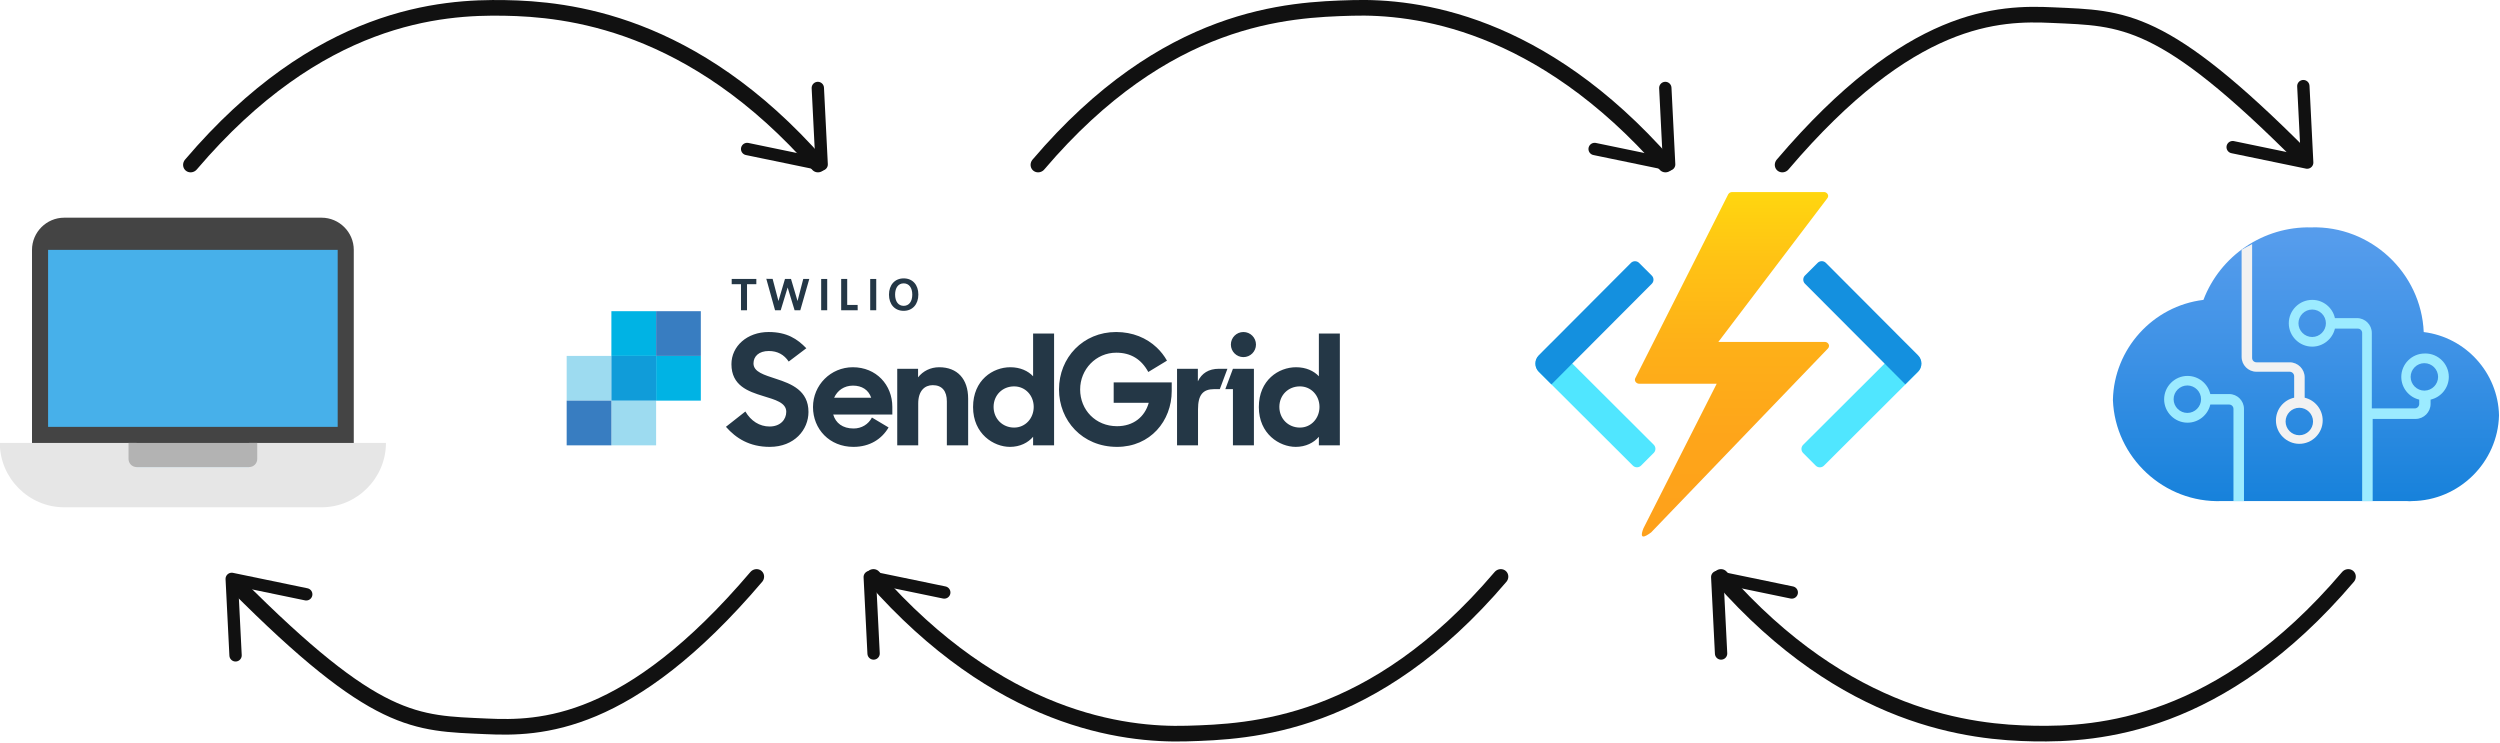 <?xml version="1.0" encoding="UTF-8" standalone="no"?>
<!DOCTYPE svg PUBLIC "-//W3C//DTD SVG 1.1//EN" "http://www.w3.org/Graphics/SVG/1.1/DTD/svg11.dtd">
<svg width="100%" height="100%" viewBox="0 0 1295 385" version="1.1" xmlns="http://www.w3.org/2000/svg" xmlns:xlink="http://www.w3.org/1999/xlink" xml:space="preserve" xmlns:serif="http://www.serif.com/" style="fill-rule:evenodd;clip-rule:evenodd;stroke-linecap:round;stroke-linejoin:round;">
    <g transform="matrix(1,0,0,1,-106,-310.208)">
        <g transform="matrix(1,0,0,1,272.917,11.403)">
            <g transform="matrix(-7.898,7.92,-7.92,-7.898,767.619,573.686)">
                <path d="M2.37,7.475L3.2,7.475C3.346,7.475 3.467,7.596 3.467,7.742L3.467,13.89C3.467,14.182 3.226,14.423 2.934,14.423L2.1,14.423L2.1,7.741C2.1,7.595 2.221,7.474 2.367,7.474L2.37,7.475Z" style="fill:rgb(80,230,255);fill-rule:nonzero;"/>
            </g>
            <g transform="matrix(7.92,7.898,-7.898,7.92,692.14,388.108)">
                <path d="M2.325,3.6L3.158,3.6C3.304,3.6 3.425,3.721 3.425,3.867L3.425,10.45L2.591,10.45C2.299,10.45 2.058,10.209 2.058,9.917L2.058,3.865C2.059,3.719 2.179,3.6 2.325,3.6Z" style="fill:rgb(20,144,223);fill-rule:nonzero;"/>
            </g>
            <g transform="matrix(7.898,7.92,-7.92,7.898,764.442,302.327)">
                <path d="M14.53,7.475L15.363,7.475C15.655,7.475 15.896,7.716 15.896,8.008L15.896,14.156C15.896,14.302 15.775,14.423 15.629,14.423L14.8,14.423C14.654,14.423 14.533,14.302 14.533,14.156L14.533,7.475L14.53,7.475Z" style="fill:rgb(80,230,255);fill-rule:nonzero;"/>
            </g>
            <g transform="matrix(-7.92,7.898,-7.898,-7.92,974.717,400.501)">
                <path d="M15.108,3.6L15.941,3.6L15.941,10.183C15.941,10.329 15.82,10.45 15.674,10.45L14.841,10.45C14.695,10.45 14.574,10.329 14.574,10.183L14.574,4.131C14.574,3.839 14.815,3.598 15.107,3.598L15.108,3.6Z" style="fill:rgb(20,144,223);fill-rule:nonzero;"/>
            </g>
            <g transform="matrix(11.185,0,0,11.185,627.723,386.833)">
                <path d="M8.459,9.9L4.87,9.9C4.766,9.904 4.676,9.823 4.67,9.719C4.67,9.693 4.676,9.667 4.688,9.644L8.991,1.13C9.028,1.063 9.1,1.022 9.177,1.024L13.422,1.024C13.526,1.02 13.616,1.101 13.622,1.205C13.622,1.241 13.609,1.276 13.587,1.305L8.534,7.966L13.462,7.966C13.566,7.962 13.656,8.043 13.662,8.147C13.661,8.193 13.643,8.237 13.61,8.269L5.421,16.788C5.344,16.834 4.797,17.288 5.065,16.599L8.459,9.9Z" style="fill:url(#_Linear1);fill-rule:nonzero;"/>
            </g>
        </g>
        <g transform="matrix(1,0,0,1,272.917,11.403)">
            <g transform="matrix(1,0,0,1,1200.49,425.348)">
                <g transform="matrix(11.111,0,0,11.111,-272.917,-37.871)">
                    <path d="M18,11.38C17.956,9.404 16.452,7.742 14.49,7.5C14.372,4.729 12.013,2.536 9.24,2.62C7.026,2.572 5.008,3.93 4.22,6C1.857,6.287 0.047,8.29 0,10.67C0.102,13.351 2.389,15.475 5.07,15.38L13.72,15.38C13.793,15.39 13.867,15.39 13.94,15.38C16.137,15.359 17.947,13.576 18,11.38Z" style="fill:url(#_Linear2);fill-rule:nonzero;"/>
                </g>
                <g transform="matrix(11.111,0,0,11.111,-272.917,-37.871)">
                    <path d="M5.42,10.39L4.54,10.39C4.426,9.897 3.984,9.545 3.478,9.545C2.88,9.545 2.388,10.037 2.388,10.635C2.388,11.233 2.88,11.725 3.478,11.725C3.984,11.725 4.426,11.373 4.54,10.88L5.42,10.88C5.53,10.88 5.62,10.97 5.62,11.08L5.62,15.38L6.11,15.38L6.11,11.08C6.11,10.701 5.799,10.39 5.42,10.39ZM3.47,11.27C3.119,11.27 2.83,10.981 2.83,10.63C2.83,10.279 3.119,9.99 3.47,9.99C3.821,9.99 4.11,10.279 4.11,10.63C4.11,10.981 3.821,11.27 3.47,11.27Z" style="fill:rgb(156,235,255);fill-rule:nonzero;"/>
                </g>
                <g transform="matrix(11.111,0,0,11.111,-272.917,-37.871)">
                    <path d="M8.94,10.61L8.94,9.61C8.94,9.226 8.624,8.91 8.24,8.91L6.69,8.91C6.58,8.91 6.49,8.82 6.49,8.71L6.49,3.4L6.26,3.52L6,3.66L6,8.66C6,9.039 6.311,9.35 6.69,9.35L8.24,9.35C8.355,9.35 8.45,9.445 8.45,9.56L8.45,10.56C7.954,10.668 7.598,11.112 7.6,11.62C7.6,11.62 7.6,11.621 7.6,11.621C7.6,12.219 8.092,12.711 8.69,12.711C9.288,12.711 9.78,12.219 9.78,11.621C9.78,11.117 9.431,10.676 8.94,10.56L8.94,10.61ZM8.69,12.31C8.339,12.31 8.05,12.021 8.05,11.67C8.05,11.319 8.339,11.03 8.69,11.03C9.041,11.03 9.33,11.319 9.33,11.67C9.33,12.021 9.041,12.31 8.69,12.31Z" style="fill:rgb(242,242,242);fill-rule:nonzero;"/>
                </g>
                <g transform="matrix(11.111,0,0,11.111,-272.917,-37.871)">
                    <path d="M14.53,8.5C13.934,8.502 13.444,8.994 13.444,9.59C13.444,10.092 13.791,10.533 14.28,10.65L14.28,10.85C14.28,10.965 14.185,11.06 14.07,11.06L12.07,11.06L12.07,7.54C12.07,7.161 11.759,6.85 11.38,6.85L10.35,6.85C10.242,6.354 9.798,5.998 9.29,6C9.29,6 9.289,6 9.289,6C8.691,6 8.199,6.492 8.199,7.09C8.199,7.688 8.691,8.18 9.289,8.18C9.793,8.18 10.234,7.831 10.35,7.34L11.42,7.34C11.53,7.34 11.62,7.43 11.62,7.54L11.62,15.38L12.11,15.38L12.11,11.55L14.11,11.55C14.494,11.55 14.81,11.234 14.81,10.85L14.81,10.65C15.304,10.538 15.658,10.097 15.66,9.59C15.66,9.59 15.66,9.59 15.66,9.589C15.66,8.991 15.168,8.499 14.57,8.499C14.557,8.499 14.543,8.5 14.53,8.5ZM9.29,7.73C8.939,7.73 8.65,7.441 8.65,7.09C8.65,6.739 8.939,6.45 9.29,6.45C9.641,6.45 9.93,6.739 9.93,7.09C9.93,7.441 9.641,7.73 9.29,7.73ZM14.53,10.23C14.527,10.23 14.523,10.23 14.52,10.23C14.169,10.23 13.88,9.941 13.88,9.59C13.88,9.239 14.169,8.95 14.52,8.95C14.871,8.95 15.16,9.239 15.16,9.59C15.16,9.937 14.877,10.225 14.53,10.23Z" style="fill:rgb(156,235,255);fill-rule:nonzero;"/>
                </g>
            </g>
        </g>
        <g transform="matrix(1,0,0,1,272.917,11.403)">
            <g transform="matrix(22.222,0,0,22.222,23.094,150.702)">
                <g transform="matrix(1.034,-0.991,0.951,0.991,-10.319,10.5)">
                    <path d="M10.5,10.5C10.638,7.265 9.299,5.641 8.583,4.899C7.855,4.145 6.323,2.794 3.133,3.133" style="fill:none;fill-rule:nonzero;stroke:rgb(17,17,17);stroke-width:0.26px;"/>
                </g>
                <g transform="matrix(0.297,0.04,-0.04,0.297,7.904,6.959)">
                    <path d="M4.595,10.084L10.5,10.5L9.41,4.646" style="fill:none;fill-rule:nonzero;stroke:rgb(17,17,17);stroke-width:0.96px;"/>
                </g>
            </g>
            <g transform="matrix(22.222,0,0,22.222,462.094,150.702)">
                <g transform="matrix(1.034,-0.991,0.951,0.991,-10.319,10.5)">
                    <path d="M10.5,10.5C10.638,7.265 9.344,5.617 8.583,4.899C7.811,4.17 6.323,2.794 3.133,3.133" style="fill:none;fill-rule:nonzero;stroke:rgb(17,17,17);stroke-width:0.26px;"/>
                </g>
                <g transform="matrix(0.297,0.04,-0.04,0.297,7.904,6.959)">
                    <path d="M4.595,10.084L10.5,10.5L9.41,4.646" style="fill:none;fill-rule:nonzero;stroke:rgb(17,17,17);stroke-width:0.96px;"/>
                </g>
            </g>
            <g transform="matrix(22.222,0,0,22.222,847.594,150.702)">
                <g transform="matrix(1.034,-0.991,0.951,0.991,-10.319,10.5)">
                    <path d="M9.327,9.148C9.268,5.772 8.785,5.347 7.991,4.477C7.382,3.808 6.323,2.794 3.133,3.133" style="fill:none;fill-rule:nonzero;stroke:rgb(17,17,17);stroke-width:0.26px;"/>
                </g>
                <g transform="matrix(0.297,0.04,-0.04,0.297,5.429,6.916)">
                    <path d="M4.595,10.084L10.5,10.5L9.41,4.646" style="fill:none;fill-rule:nonzero;stroke:rgb(17,17,17);stroke-width:0.96px;"/>
                </g>
            </g>
        </g>
        <g transform="matrix(1,0,0,1,272.917,11.403)">
            <g transform="matrix(-1,-1.22465e-16,1.22465e-16,-1,981.315,981.692)">
                <g transform="matrix(22.222,0,0,22.222,23.094,150.702)">
                    <g transform="matrix(1.034,-0.991,0.951,0.991,-10.319,10.5)">
                        <path d="M10.5,10.5C10.638,7.265 9.299,5.641 8.583,4.899C7.855,4.145 6.323,2.794 3.133,3.133" style="fill:none;fill-rule:nonzero;stroke:rgb(17,17,17);stroke-width:0.26px;"/>
                    </g>
                    <g transform="matrix(0.297,0.04,-0.04,0.297,7.904,6.959)">
                        <path d="M4.595,10.084L10.5,10.5L9.41,4.646" style="fill:none;fill-rule:nonzero;stroke:rgb(17,17,17);stroke-width:0.96px;"/>
                    </g>
                </g>
                <g transform="matrix(22.222,0,0,22.222,462.094,150.702)">
                    <g transform="matrix(1.034,-0.991,0.951,0.991,-10.319,10.5)">
                        <path d="M10.5,10.5C10.638,7.265 9.344,5.617 8.583,4.899C7.811,4.17 6.323,2.794 3.133,3.133" style="fill:none;fill-rule:nonzero;stroke:rgb(17,17,17);stroke-width:0.26px;"/>
                    </g>
                    <g transform="matrix(0.297,0.04,-0.04,0.297,7.904,6.959)">
                        <path d="M4.595,10.084L10.5,10.5L9.41,4.646" style="fill:none;fill-rule:nonzero;stroke:rgb(17,17,17);stroke-width:0.96px;"/>
                    </g>
                </g>
                <g transform="matrix(22.222,0,0,22.222,847.594,150.702)">
                    <g transform="matrix(1.034,-0.991,0.951,0.991,-10.319,10.5)">
                        <path d="M9.327,9.148C9.268,5.772 8.785,5.347 7.991,4.477C7.382,3.808 6.323,2.794 3.133,3.133" style="fill:none;fill-rule:nonzero;stroke:rgb(17,17,17);stroke-width:0.26px;"/>
                    </g>
                    <g transform="matrix(0.297,0.04,-0.04,0.297,5.429,6.916)">
                        <path d="M4.595,10.084L10.5,10.5L9.41,4.646" style="fill:none;fill-rule:nonzero;stroke:rgb(17,17,17);stroke-width:0.96px;"/>
                    </g>
                </g>
            </g>
        </g>
        <g transform="matrix(1,0,0,1,272.917,11.403)">
            <g transform="matrix(0.131,0,0,0.131,146.97,424.956)">
                <g transform="matrix(4.167,0,0,4.167,-272.917,-11.403)">
                    <path d="M282.017,149.042C285.068,142.212 291.462,137.562 299.892,137.562C308.322,137.562 314.571,141.485 317.187,149.042L282.017,149.042ZM337.242,157.762C337.242,136.834 321.981,120.122 299.747,120.122C278.819,120.122 261.961,136.979 261.961,157.908C261.961,178.835 277.658,195.693 300.329,195.693C316.03,195.693 327.323,188.119 333.677,177.262L317.885,167.845C314.535,174.273 308.104,178.254 300.474,178.254C290.01,178.254 283.471,173.021 281.145,165.028L337.242,165.028L337.242,157.762ZM742.58,157.762C742.58,147.008 734.732,138.288 723.979,138.288C712.934,138.288 704.504,146.572 704.504,157.762C704.504,168.952 712.934,177.382 723.979,177.382C734.732,177.382 742.58,168.517 742.58,157.762ZM685.03,157.908C685.03,132.186 703.923,120.122 720.345,120.122C729.791,120.122 737.203,123.61 741.999,128.696L741.999,88.151L761.909,88.151L761.909,194.239L741.999,194.239L741.999,186.102C737.203,191.77 729.501,195.693 720.055,195.693C704.649,195.693 685.03,183.485 685.03,157.908ZM670.404,110.516C676.982,110.516 682.314,105.184 682.314,98.607C682.314,92.029 676.982,86.697 670.404,86.697C663.827,86.697 658.496,92.029 658.496,98.607C658.496,105.184 663.827,110.516 670.404,110.516ZM660.45,121.576L680.359,121.576L680.359,194.239L660.45,194.239L660.45,140.905L653.224,140.904L660.45,121.576ZM607.411,121.576L627.176,121.576L627.176,133.493C630.809,125.936 637.349,121.576 647.231,121.576L655.225,121.576L648.006,140.904L642.58,140.904C631.972,140.904 627.321,146.427 627.321,159.942L627.321,194.239L607.411,194.239L607.411,121.576ZM495.404,141.195C495.404,110.966 518.221,86.697 549.611,86.697C565.313,86.697 578.517,92.351 588.077,101.36C591.968,105.026 595.254,109.249 597.86,113.873L580.131,124.627C573.591,112.564 563.563,106.315 549.757,106.315C530.428,106.315 515.459,122.157 515.459,141.195C515.459,160.669 530.138,176.073 550.483,176.073C565.889,176.073 576.787,167.354 580.566,153.838L547.286,153.838L547.286,134.51L602.365,134.51L602.365,142.648C602.365,171.133 582.02,195.693 550.483,195.693C517.349,195.693 495.404,170.552 495.404,141.195ZM471.404,157.762C471.404,147.008 463.557,138.288 452.803,138.288C441.758,138.288 433.328,146.572 433.328,157.762C433.328,168.952 441.758,177.382 452.803,177.382C463.557,177.382 471.404,168.517 471.404,157.762ZM413.854,157.908C413.854,132.186 432.746,120.122 449.169,120.122C458.615,120.122 466.027,123.61 470.823,128.696L470.823,88.151L490.733,88.151L490.733,194.239L470.823,194.239L470.823,186.102C466.027,191.77 458.325,195.693 448.879,195.693C433.474,195.693 413.854,183.485 413.854,157.908ZM341.896,121.576L361.662,121.576L361.662,129.714C366.312,123.755 373.434,120.122 381.717,120.122C398.865,120.122 409.184,131.167 409.184,149.914L409.184,194.239L388.983,194.239L388.983,152.53C388.983,142.793 384.478,137.125 375.614,137.125C368.056,137.125 361.807,142.357 361.807,154.564L361.807,194.239L341.896,194.239L341.896,121.576ZM179.333,176.655L197.791,162.121C203.022,171.133 211.306,176.364 220.751,176.364C231.071,176.364 236.594,169.68 236.594,162.412C236.594,153.693 225.983,150.933 214.648,147.443C200.407,143.084 184.565,137.562 184.565,117.215C184.565,100.213 199.39,86.697 219.88,86.697C237.175,86.697 247.057,93.237 255.632,102.102L238.918,114.745C234.559,108.206 228.31,104.717 220.025,104.717C210.579,104.717 205.494,109.804 205.494,116.489C205.494,124.627 215.666,127.39 227.001,131.167C241.39,135.817 257.665,142.212 257.665,162.559C257.665,179.416 244.295,195.693 220.897,195.693C201.715,195.693 188.926,187.556 179.333,176.655Z" style="fill:rgb(36,55,70);fill-rule:nonzero;"/>
                </g>
                <g transform="matrix(4.167,0,0,4.167,-272.917,-11.403)">
                    <rect x="70.647" y="151.805" width="42.434" height="42.434" style="fill:rgb(157,219,240);fill-rule:nonzero;"/>
                </g>
                <g transform="matrix(4.167,0,0,4.167,-272.917,-11.403)">
                    <rect x="28.213" y="109.372" width="42.434" height="42.435" style="fill:rgb(157,219,240);fill-rule:nonzero;"/>
                </g>
                <g transform="matrix(4.167,0,0,4.167,-272.917,-11.403)">
                    <rect x="28.213" y="151.805" width="42.434" height="42.434" style="fill:rgb(56,125,193);fill-rule:nonzero;"/>
                </g>
                <g transform="matrix(4.167,0,0,4.167,-272.917,-11.403)">
                    <rect x="113.081" y="109.372" width="42.434" height="42.435" style="fill:rgb(0,179,228);fill-rule:nonzero;"/>
                </g>
                <g transform="matrix(4.167,0,0,4.167,-272.917,-11.403)">
                    <rect x="70.647" y="66.939" width="42.434" height="42.434" style="fill:rgb(0,179,228);fill-rule:nonzero;"/>
                </g>
                <g transform="matrix(4.167,0,0,4.167,-272.917,-11.403)">
                    <rect x="70.647" y="109.372" width="42.434" height="42.434" style="fill:rgb(16,156,217);fill-rule:nonzero;"/>
                </g>
                <g transform="matrix(4.167,0,0,4.167,-272.917,-11.403)">
                    <rect x="113.081" y="66.939" width="42.434" height="42.434" style="fill:rgb(56,125,193);fill-rule:nonzero;"/>
                </g>
                <g transform="matrix(4.167,0,0,4.167,-272.917,-11.403)">
                    <path d="M199.351,41.303L199.351,66.041L193.628,66.041L193.628,41.303L184.809,41.303L184.809,36.354L208.199,36.354L208.19,41.303L199.351,41.303Z" style="fill:rgb(36,55,70);fill-rule:nonzero;"/>
                </g>
                <g transform="matrix(4.167,0,0,4.167,-272.917,-11.403)">
                    <path d="M249.913,66.041L244.492,66.041L237.909,44.443L231.327,66.041L225.949,66.041L217.652,36.216L223.658,36.298L229.175,57.308L235.371,36.354L241.093,36.354L247.289,57.308L252.71,36.354L258.432,36.354L249.913,66.041Z" style="fill:rgb(36,55,70);fill-rule:nonzero;"/>
                </g>
                <g transform="matrix(4.167,0,0,4.167,-272.917,-11.403)">
                    <rect x="269.72" y="36.354" width="5.722" height="29.687" style="fill:rgb(36,55,70);fill-rule:nonzero;"/>
                </g>
                <g transform="matrix(4.167,0,0,4.167,-272.917,-11.403)">
                    <path d="M288.699,66.041L288.699,36.354L294.422,36.354L294.422,61.008L304.317,61.008L304.367,66.041L288.699,66.041Z" style="fill:rgb(36,55,70);fill-rule:nonzero;"/>
                </g>
                <g transform="matrix(4.167,0,0,4.167,-272.917,-11.403)">
                    <rect x="316.244" y="36.354" width="5.722" height="29.687" style="fill:rgb(36,55,70);fill-rule:nonzero;"/>
                </g>
                <g transform="matrix(4.167,0,0,4.167,-272.917,-11.403)">
                    <path d="M348,40.529C342.923,40.529 339.869,44.703 339.869,51.2C339.869,57.696 342.923,61.869 348,61.869C353.12,61.869 356.175,57.696 356.175,51.2C356.175,44.703 353.078,40.529 348,40.529ZM347.958,66.602C339.524,66.602 334.062,60.405 334.062,51.241C334.062,42.034 339.567,35.796 348.043,35.796C356.563,35.796 361.939,41.99 361.939,51.155C361.939,60.318 356.477,66.602 347.958,66.602Z" style="fill:rgb(36,55,70);fill-rule:nonzero;"/>
                </g>
            </g>
        </g>
        <g transform="matrix(1,0,0,1,272.917,11.403)">
            <g transform="matrix(4.167,0,0,4.167,970.236,434.081)">
                <g transform="matrix(1,0,0,1,-272.917,-11.403)">
                    <rect x="5" y="9" width="38" height="29" style="fill:rgb(71,176,234);"/>
                </g>
                <g transform="matrix(1,0,0,1,-272.917,-11.403)">
                    <path d="M40,6L8,6C5.806,6 4,7.806 4,10L4,35L44,35L44,10C44,7.806 42.194,6 40,6ZM6,32L6,10L42,10L42,32L6,32Z" style="fill:rgb(68,68,68);fill-rule:nonzero;"/>
                </g>
                <g transform="matrix(1,0,0,1,-272.917,-11.403)">
                    <path d="M31,34L31,37L17,37L17,34L0,34C0,38.389 3.611,42 8,42L40,42C44.389,42 48,38.389 48,34L31,34Z" style="fill:rgb(230,230,230);fill-rule:nonzero;"/>
                </g>
                <g transform="matrix(1,0,0,1,-272.917,-11.403)">
                    <path d="M16,34L32,34L32,36C32,36.549 31.549,37 31,37L17,37C16.451,37 16,36.549 16,36L16,34Z" style="fill:rgb(179,179,179);fill-rule:nonzero;"/>
                </g>
            </g>
        </g>
    </g>
    <defs>
        <linearGradient id="_Linear1" x1="0" y1="0" x2="1" y2="0" gradientUnits="userSpaceOnUse" gradientTransform="matrix(9.77192e-16,-15.959,15.959,9.77192e-16,9.125,16.857)"><stop offset="0" style="stop-color:rgb(254,161,27);stop-opacity:1"/><stop offset="0.28" style="stop-color:rgb(254,165,26);stop-opacity:1"/><stop offset="0.55" style="stop-color:rgb(254,176,24);stop-opacity:1"/><stop offset="0.8" style="stop-color:rgb(255,195,20);stop-opacity:1"/><stop offset="1" style="stop-color:rgb(255,215,15);stop-opacity:1"/></linearGradient>
        <linearGradient id="_Linear2" x1="0" y1="0" x2="1" y2="0" gradientUnits="userSpaceOnUse" gradientTransform="matrix(1.18913e-15,-19.42,19.42,1.18913e-15,9,19.13)"><stop offset="0" style="stop-color:rgb(0,120,212);stop-opacity:1"/><stop offset="0.16" style="stop-color:rgb(19,128,218);stop-opacity:1"/><stop offset="0.53" style="stop-color:rgb(60,145,229);stop-opacity:1"/><stop offset="0.82" style="stop-color:rgb(85,156,236);stop-opacity:1"/><stop offset="1" style="stop-color:rgb(94,160,239);stop-opacity:1"/></linearGradient>
    </defs>
</svg>
